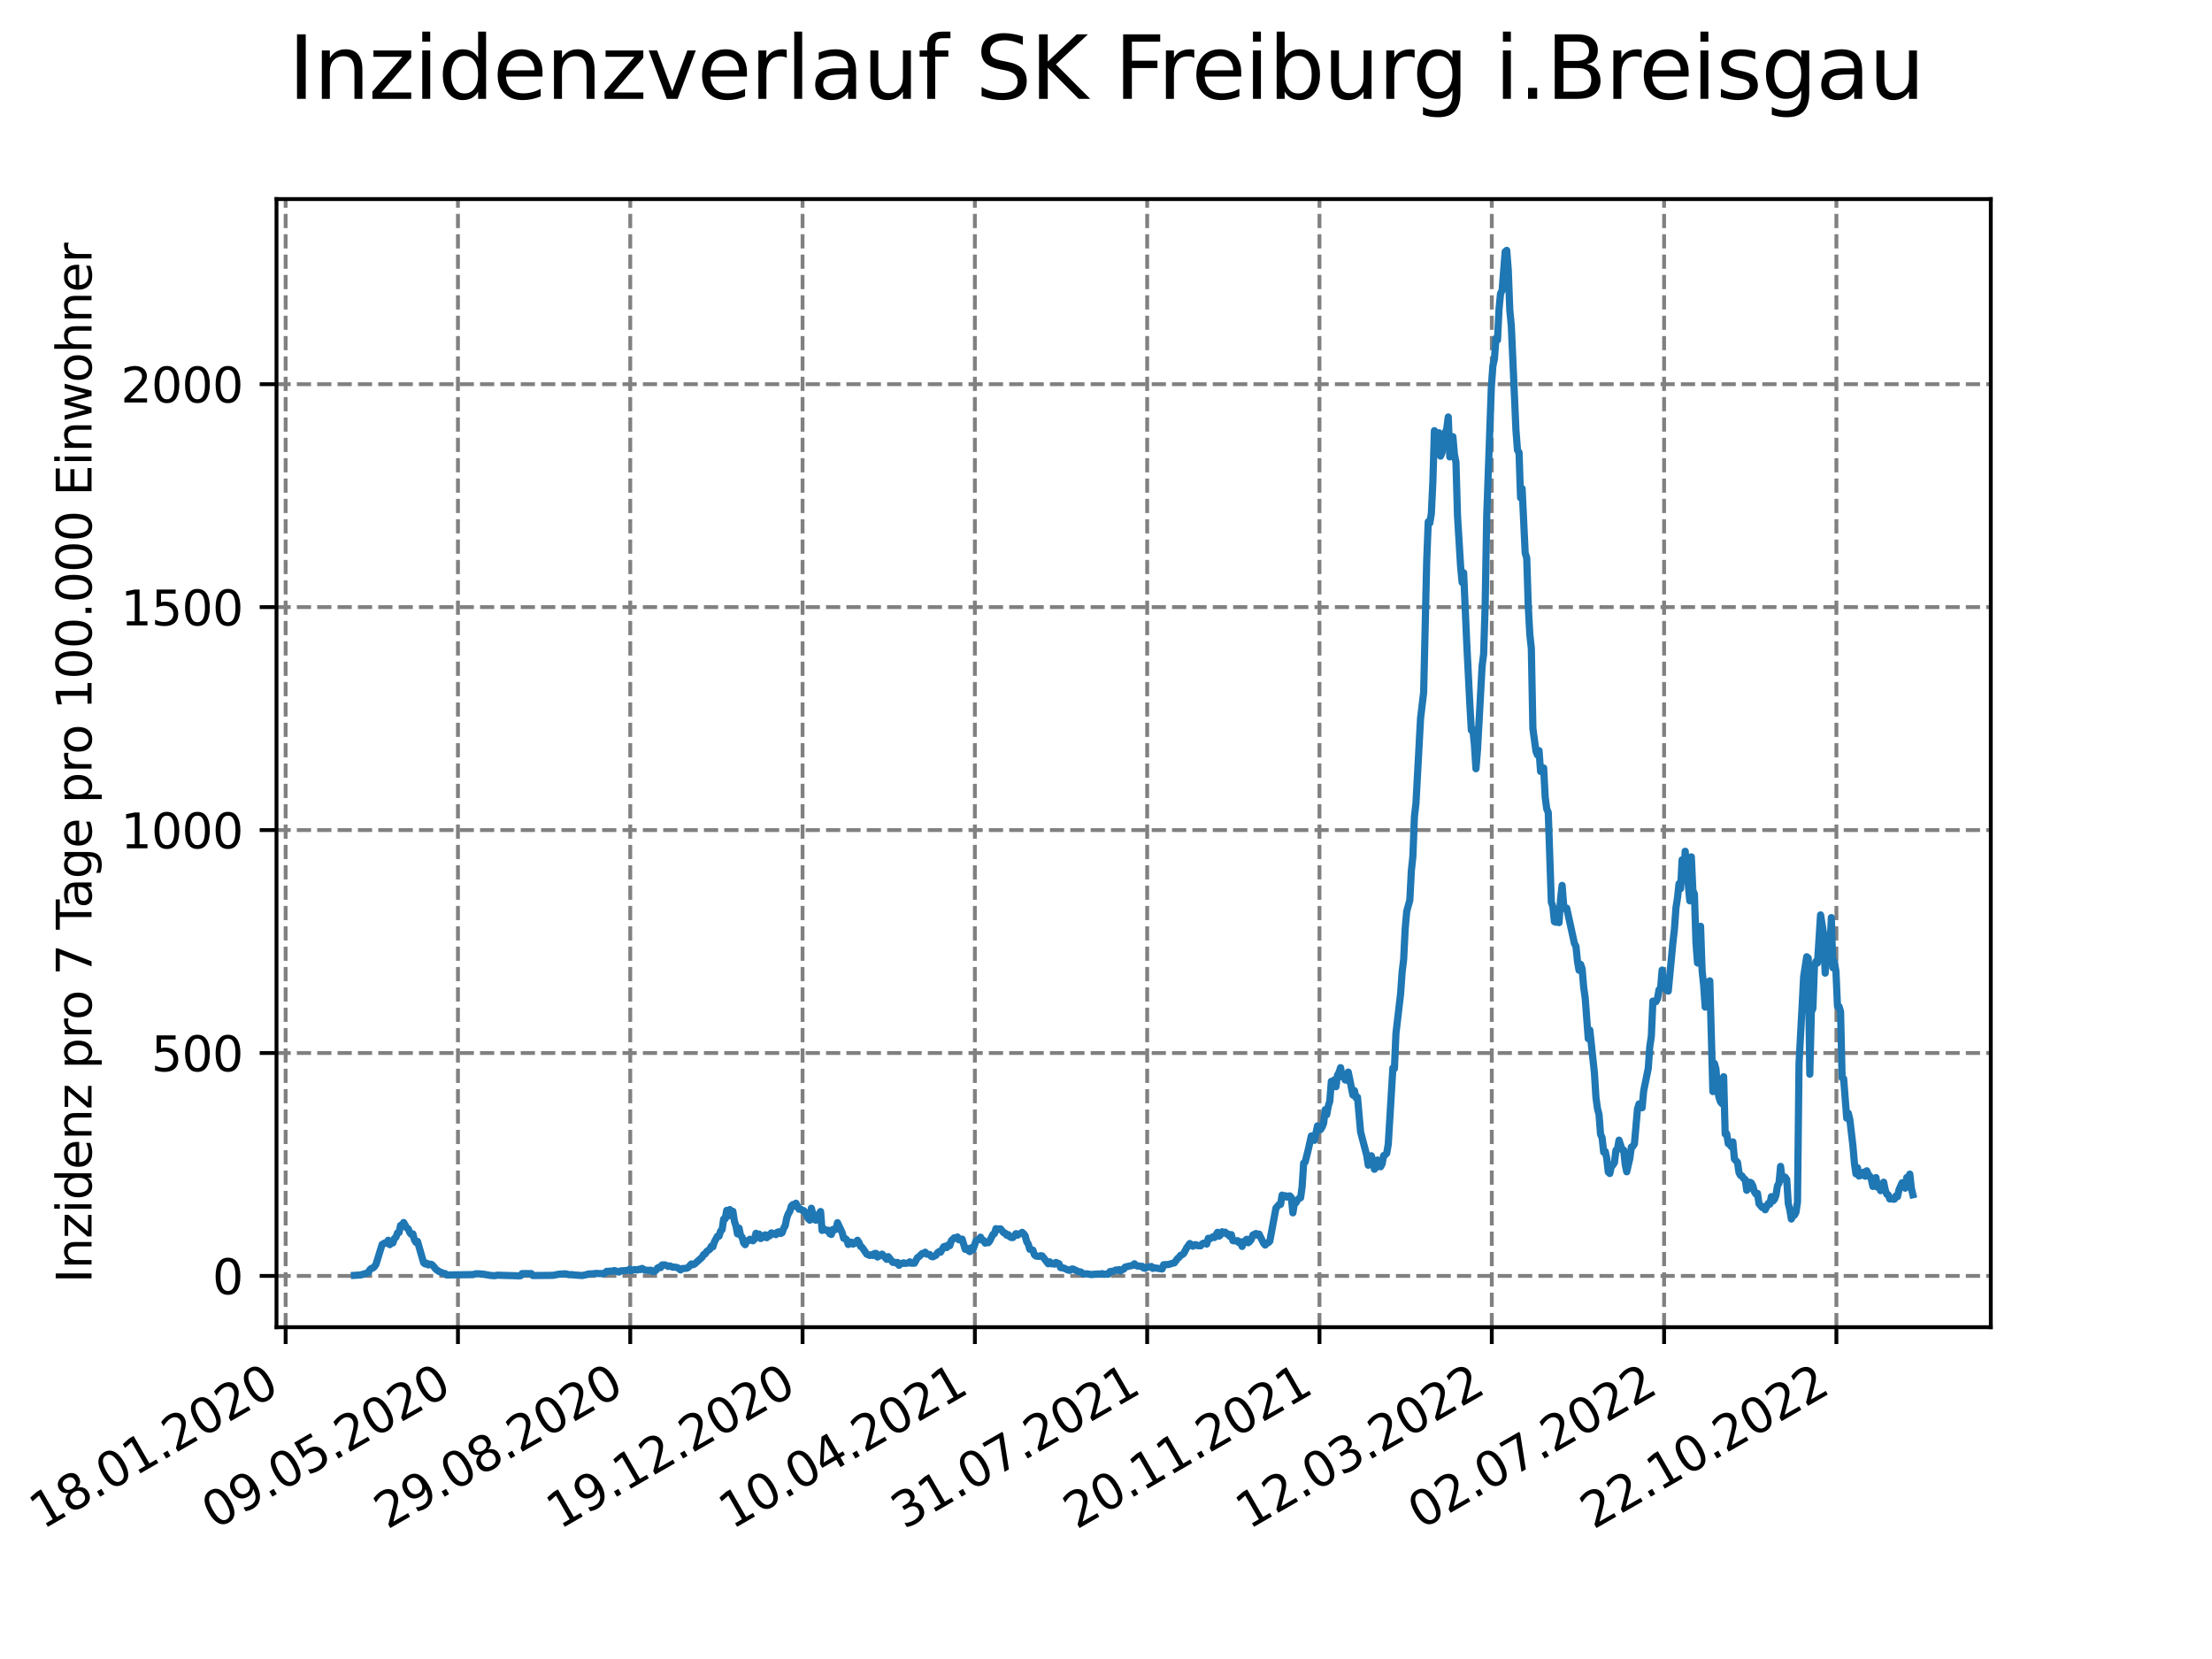 <?xml version="1.0" encoding="utf-8" standalone="no"?>
<!DOCTYPE svg PUBLIC "-//W3C//DTD SVG 1.1//EN"
  "http://www.w3.org/Graphics/SVG/1.1/DTD/svg11.dtd">
<svg xmlns:xlink="http://www.w3.org/1999/xlink" width="460.8pt" height="345.6pt" viewBox="0 0 460.8 345.6" xmlns="http://www.w3.org/2000/svg" version="1.1">
 <defs>
  <style type="text/css">*{stroke-linejoin: round; stroke-linecap: butt}</style>
 </defs>
 <g id="figure_1">
  <g id="patch_1">
   <path d="M 0 345.6 
L 460.8 345.6 
L 460.8 0 
L 0 0 
z
" style="fill: #ffffff"/>
  </g>
  <g id="axes_1">
   <g id="patch_2">
    <path d="M 57.6 276.48 
L 414.72 276.48 
L 414.72 41.472 
L 57.6 41.472 
z
" style="fill: #ffffff"/>
   </g>
   <g id="matplotlib.axis_1">
    <g id="xtick_1">
     <g id="line2d_1">
      <path d="M 59.504 276.48 
L 59.504 41.472 
" clip-path="url(#p8b8832410e)" style="fill: none; stroke-dasharray: 2.96,1.28; stroke-dashoffset: 0; stroke: #808080; stroke-width: 0.8"/>
     </g>
     <g id="line2d_2">
      <defs>
       <path id="mb5243854fc" d="M 0 0 
L 0 3.5 
" style="stroke: #000000; stroke-width: 0.8"/>
      </defs>
      <g>
       <use xlink:href="#mb5243854fc" x="59.504" y="276.48" style="stroke: #000000; stroke-width: 0.8"/>
      </g>
     </g>
     <g id="text_1">
      <!-- 18.01.2020 -->
      <g transform="translate(8.879 318.689) rotate(-30) scale(0.1 -0.1)">
       <defs>
        <path id="DejaVuSans-31" d="M 794 531 
L 1825 531 
L 1825 4091 
L 703 3866 
L 703 4441 
L 1819 4666 
L 2450 4666 
L 2450 531 
L 3481 531 
L 3481 0 
L 794 0 
L 794 531 
z
" transform="scale(0.016)"/>
        <path id="DejaVuSans-38" d="M 2034 2216 
Q 1584 2216 1326 1975 
Q 1069 1734 1069 1313 
Q 1069 891 1326 650 
Q 1584 409 2034 409 
Q 2484 409 2743 651 
Q 3003 894 3003 1313 
Q 3003 1734 2745 1975 
Q 2488 2216 2034 2216 
z
M 1403 2484 
Q 997 2584 770 2862 
Q 544 3141 544 3541 
Q 544 4100 942 4425 
Q 1341 4750 2034 4750 
Q 2731 4750 3128 4425 
Q 3525 4100 3525 3541 
Q 3525 3141 3298 2862 
Q 3072 2584 2669 2484 
Q 3125 2378 3379 2068 
Q 3634 1759 3634 1313 
Q 3634 634 3220 271 
Q 2806 -91 2034 -91 
Q 1263 -91 848 271 
Q 434 634 434 1313 
Q 434 1759 690 2068 
Q 947 2378 1403 2484 
z
M 1172 3481 
Q 1172 3119 1398 2916 
Q 1625 2713 2034 2713 
Q 2441 2713 2670 2916 
Q 2900 3119 2900 3481 
Q 2900 3844 2670 4047 
Q 2441 4250 2034 4250 
Q 1625 4250 1398 4047 
Q 1172 3844 1172 3481 
z
" transform="scale(0.016)"/>
        <path id="DejaVuSans-2e" d="M 684 794 
L 1344 794 
L 1344 0 
L 684 0 
L 684 794 
z
" transform="scale(0.016)"/>
        <path id="DejaVuSans-30" d="M 2034 4250 
Q 1547 4250 1301 3770 
Q 1056 3291 1056 2328 
Q 1056 1369 1301 889 
Q 1547 409 2034 409 
Q 2525 409 2770 889 
Q 3016 1369 3016 2328 
Q 3016 3291 2770 3770 
Q 2525 4250 2034 4250 
z
M 2034 4750 
Q 2819 4750 3233 4129 
Q 3647 3509 3647 2328 
Q 3647 1150 3233 529 
Q 2819 -91 2034 -91 
Q 1250 -91 836 529 
Q 422 1150 422 2328 
Q 422 3509 836 4129 
Q 1250 4750 2034 4750 
z
" transform="scale(0.016)"/>
        <path id="DejaVuSans-32" d="M 1228 531 
L 3431 531 
L 3431 0 
L 469 0 
L 469 531 
Q 828 903 1448 1529 
Q 2069 2156 2228 2338 
Q 2531 2678 2651 2914 
Q 2772 3150 2772 3378 
Q 2772 3750 2511 3984 
Q 2250 4219 1831 4219 
Q 1534 4219 1204 4116 
Q 875 4013 500 3803 
L 500 4441 
Q 881 4594 1212 4672 
Q 1544 4750 1819 4750 
Q 2544 4750 2975 4387 
Q 3406 4025 3406 3419 
Q 3406 3131 3298 2873 
Q 3191 2616 2906 2266 
Q 2828 2175 2409 1742 
Q 1991 1309 1228 531 
z
" transform="scale(0.016)"/>
       </defs>
       <use xlink:href="#DejaVuSans-31"/>
       <use xlink:href="#DejaVuSans-38" x="63.623"/>
       <use xlink:href="#DejaVuSans-2e" x="127.246"/>
       <use xlink:href="#DejaVuSans-30" x="159.033"/>
       <use xlink:href="#DejaVuSans-31" x="222.656"/>
       <use xlink:href="#DejaVuSans-2e" x="286.279"/>
       <use xlink:href="#DejaVuSans-32" x="318.066"/>
       <use xlink:href="#DejaVuSans-30" x="381.689"/>
       <use xlink:href="#DejaVuSans-32" x="445.312"/>
       <use xlink:href="#DejaVuSans-30" x="508.936"/>
      </g>
     </g>
    </g>
    <g id="xtick_2">
     <g id="line2d_3">
      <path d="M 95.399 276.48 
L 95.399 41.472 
" clip-path="url(#p8b8832410e)" style="fill: none; stroke-dasharray: 2.96,1.28; stroke-dashoffset: 0; stroke: #808080; stroke-width: 0.8"/>
     </g>
     <g id="line2d_4">
      <g>
       <use xlink:href="#mb5243854fc" x="95.399" y="276.48" style="stroke: #000000; stroke-width: 0.8"/>
      </g>
     </g>
     <g id="text_2">
      <!-- 09.05.2020 -->
      <g transform="translate(44.774 318.689) rotate(-30) scale(0.1 -0.1)">
       <defs>
        <path id="DejaVuSans-39" d="M 703 97 
L 703 672 
Q 941 559 1184 500 
Q 1428 441 1663 441 
Q 2288 441 2617 861 
Q 2947 1281 2994 2138 
Q 2813 1869 2534 1725 
Q 2256 1581 1919 1581 
Q 1219 1581 811 2004 
Q 403 2428 403 3163 
Q 403 3881 828 4315 
Q 1253 4750 1959 4750 
Q 2769 4750 3195 4129 
Q 3622 3509 3622 2328 
Q 3622 1225 3098 567 
Q 2575 -91 1691 -91 
Q 1453 -91 1209 -44 
Q 966 3 703 97 
z
M 1959 2075 
Q 2384 2075 2632 2365 
Q 2881 2656 2881 3163 
Q 2881 3666 2632 3958 
Q 2384 4250 1959 4250 
Q 1534 4250 1286 3958 
Q 1038 3666 1038 3163 
Q 1038 2656 1286 2365 
Q 1534 2075 1959 2075 
z
" transform="scale(0.016)"/>
        <path id="DejaVuSans-35" d="M 691 4666 
L 3169 4666 
L 3169 4134 
L 1269 4134 
L 1269 2991 
Q 1406 3038 1543 3061 
Q 1681 3084 1819 3084 
Q 2600 3084 3056 2656 
Q 3513 2228 3513 1497 
Q 3513 744 3044 326 
Q 2575 -91 1722 -91 
Q 1428 -91 1123 -41 
Q 819 9 494 109 
L 494 744 
Q 775 591 1075 516 
Q 1375 441 1709 441 
Q 2250 441 2565 725 
Q 2881 1009 2881 1497 
Q 2881 1984 2565 2268 
Q 2250 2553 1709 2553 
Q 1456 2553 1204 2497 
Q 953 2441 691 2322 
L 691 4666 
z
" transform="scale(0.016)"/>
       </defs>
       <use xlink:href="#DejaVuSans-30"/>
       <use xlink:href="#DejaVuSans-39" x="63.623"/>
       <use xlink:href="#DejaVuSans-2e" x="127.246"/>
       <use xlink:href="#DejaVuSans-30" x="159.033"/>
       <use xlink:href="#DejaVuSans-35" x="222.656"/>
       <use xlink:href="#DejaVuSans-2e" x="286.279"/>
       <use xlink:href="#DejaVuSans-32" x="318.066"/>
       <use xlink:href="#DejaVuSans-30" x="381.689"/>
       <use xlink:href="#DejaVuSans-32" x="445.312"/>
       <use xlink:href="#DejaVuSans-30" x="508.936"/>
      </g>
     </g>
    </g>
    <g id="xtick_3">
     <g id="line2d_5">
      <path d="M 131.294 276.48 
L 131.294 41.472 
" clip-path="url(#p8b8832410e)" style="fill: none; stroke-dasharray: 2.96,1.28; stroke-dashoffset: 0; stroke: #808080; stroke-width: 0.8"/>
     </g>
     <g id="line2d_6">
      <g>
       <use xlink:href="#mb5243854fc" x="131.294" y="276.48" style="stroke: #000000; stroke-width: 0.8"/>
      </g>
     </g>
     <g id="text_3">
      <!-- 29.08.2020 -->
      <g transform="translate(80.668 318.689) rotate(-30) scale(0.1 -0.1)">
       <use xlink:href="#DejaVuSans-32"/>
       <use xlink:href="#DejaVuSans-39" x="63.623"/>
       <use xlink:href="#DejaVuSans-2e" x="127.246"/>
       <use xlink:href="#DejaVuSans-30" x="159.033"/>
       <use xlink:href="#DejaVuSans-38" x="222.656"/>
       <use xlink:href="#DejaVuSans-2e" x="286.279"/>
       <use xlink:href="#DejaVuSans-32" x="318.066"/>
       <use xlink:href="#DejaVuSans-30" x="381.689"/>
       <use xlink:href="#DejaVuSans-32" x="445.312"/>
       <use xlink:href="#DejaVuSans-30" x="508.936"/>
      </g>
     </g>
    </g>
    <g id="xtick_4">
     <g id="line2d_7">
      <path d="M 167.188 276.48 
L 167.188 41.472 
" clip-path="url(#p8b8832410e)" style="fill: none; stroke-dasharray: 2.96,1.28; stroke-dashoffset: 0; stroke: #808080; stroke-width: 0.8"/>
     </g>
     <g id="line2d_8">
      <g>
       <use xlink:href="#mb5243854fc" x="167.188" y="276.48" style="stroke: #000000; stroke-width: 0.8"/>
      </g>
     </g>
     <g id="text_4">
      <!-- 19.12.2020 -->
      <g transform="translate(116.563 318.689) rotate(-30) scale(0.1 -0.1)">
       <use xlink:href="#DejaVuSans-31"/>
       <use xlink:href="#DejaVuSans-39" x="63.623"/>
       <use xlink:href="#DejaVuSans-2e" x="127.246"/>
       <use xlink:href="#DejaVuSans-31" x="159.033"/>
       <use xlink:href="#DejaVuSans-32" x="222.656"/>
       <use xlink:href="#DejaVuSans-2e" x="286.279"/>
       <use xlink:href="#DejaVuSans-32" x="318.066"/>
       <use xlink:href="#DejaVuSans-30" x="381.689"/>
       <use xlink:href="#DejaVuSans-32" x="445.312"/>
       <use xlink:href="#DejaVuSans-30" x="508.936"/>
      </g>
     </g>
    </g>
    <g id="xtick_5">
     <g id="line2d_9">
      <path d="M 203.083 276.48 
L 203.083 41.472 
" clip-path="url(#p8b8832410e)" style="fill: none; stroke-dasharray: 2.96,1.28; stroke-dashoffset: 0; stroke: #808080; stroke-width: 0.8"/>
     </g>
     <g id="line2d_10">
      <g>
       <use xlink:href="#mb5243854fc" x="203.083" y="276.48" style="stroke: #000000; stroke-width: 0.8"/>
      </g>
     </g>
     <g id="text_5">
      <!-- 10.04.2021 -->
      <g transform="translate(152.458 318.689) rotate(-30) scale(0.1 -0.1)">
       <defs>
        <path id="DejaVuSans-34" d="M 2419 4116 
L 825 1625 
L 2419 1625 
L 2419 4116 
z
M 2253 4666 
L 3047 4666 
L 3047 1625 
L 3713 1625 
L 3713 1100 
L 3047 1100 
L 3047 0 
L 2419 0 
L 2419 1100 
L 313 1100 
L 313 1709 
L 2253 4666 
z
" transform="scale(0.016)"/>
       </defs>
       <use xlink:href="#DejaVuSans-31"/>
       <use xlink:href="#DejaVuSans-30" x="63.623"/>
       <use xlink:href="#DejaVuSans-2e" x="127.246"/>
       <use xlink:href="#DejaVuSans-30" x="159.033"/>
       <use xlink:href="#DejaVuSans-34" x="222.656"/>
       <use xlink:href="#DejaVuSans-2e" x="286.279"/>
       <use xlink:href="#DejaVuSans-32" x="318.066"/>
       <use xlink:href="#DejaVuSans-30" x="381.689"/>
       <use xlink:href="#DejaVuSans-32" x="445.312"/>
       <use xlink:href="#DejaVuSans-31" x="508.936"/>
      </g>
     </g>
    </g>
    <g id="xtick_6">
     <g id="line2d_11">
      <path d="M 238.978 276.48 
L 238.978 41.472 
" clip-path="url(#p8b8832410e)" style="fill: none; stroke-dasharray: 2.96,1.28; stroke-dashoffset: 0; stroke: #808080; stroke-width: 0.8"/>
     </g>
     <g id="line2d_12">
      <g>
       <use xlink:href="#mb5243854fc" x="238.978" y="276.48" style="stroke: #000000; stroke-width: 0.8"/>
      </g>
     </g>
     <g id="text_6">
      <!-- 31.07.2021 -->
      <g transform="translate(188.352 318.689) rotate(-30) scale(0.1 -0.1)">
       <defs>
        <path id="DejaVuSans-33" d="M 2597 2516 
Q 3050 2419 3304 2112 
Q 3559 1806 3559 1356 
Q 3559 666 3084 287 
Q 2609 -91 1734 -91 
Q 1441 -91 1130 -33 
Q 819 25 488 141 
L 488 750 
Q 750 597 1062 519 
Q 1375 441 1716 441 
Q 2309 441 2620 675 
Q 2931 909 2931 1356 
Q 2931 1769 2642 2001 
Q 2353 2234 1838 2234 
L 1294 2234 
L 1294 2753 
L 1863 2753 
Q 2328 2753 2575 2939 
Q 2822 3125 2822 3475 
Q 2822 3834 2567 4026 
Q 2313 4219 1838 4219 
Q 1578 4219 1281 4162 
Q 984 4106 628 3988 
L 628 4550 
Q 988 4650 1302 4700 
Q 1616 4750 1894 4750 
Q 2613 4750 3031 4423 
Q 3450 4097 3450 3541 
Q 3450 3153 3228 2886 
Q 3006 2619 2597 2516 
z
" transform="scale(0.016)"/>
        <path id="DejaVuSans-37" d="M 525 4666 
L 3525 4666 
L 3525 4397 
L 1831 0 
L 1172 0 
L 2766 4134 
L 525 4134 
L 525 4666 
z
" transform="scale(0.016)"/>
       </defs>
       <use xlink:href="#DejaVuSans-33"/>
       <use xlink:href="#DejaVuSans-31" x="63.623"/>
       <use xlink:href="#DejaVuSans-2e" x="127.246"/>
       <use xlink:href="#DejaVuSans-30" x="159.033"/>
       <use xlink:href="#DejaVuSans-37" x="222.656"/>
       <use xlink:href="#DejaVuSans-2e" x="286.279"/>
       <use xlink:href="#DejaVuSans-32" x="318.066"/>
       <use xlink:href="#DejaVuSans-30" x="381.689"/>
       <use xlink:href="#DejaVuSans-32" x="445.312"/>
       <use xlink:href="#DejaVuSans-31" x="508.936"/>
      </g>
     </g>
    </g>
    <g id="xtick_7">
     <g id="line2d_13">
      <path d="M 274.872 276.48 
L 274.872 41.472 
" clip-path="url(#p8b8832410e)" style="fill: none; stroke-dasharray: 2.96,1.28; stroke-dashoffset: 0; stroke: #808080; stroke-width: 0.8"/>
     </g>
     <g id="line2d_14">
      <g>
       <use xlink:href="#mb5243854fc" x="274.872" y="276.48" style="stroke: #000000; stroke-width: 0.8"/>
      </g>
     </g>
     <g id="text_7">
      <!-- 20.11.2021 -->
      <g transform="translate(224.247 318.689) rotate(-30) scale(0.1 -0.1)">
       <use xlink:href="#DejaVuSans-32"/>
       <use xlink:href="#DejaVuSans-30" x="63.623"/>
       <use xlink:href="#DejaVuSans-2e" x="127.246"/>
       <use xlink:href="#DejaVuSans-31" x="159.033"/>
       <use xlink:href="#DejaVuSans-31" x="222.656"/>
       <use xlink:href="#DejaVuSans-2e" x="286.279"/>
       <use xlink:href="#DejaVuSans-32" x="318.066"/>
       <use xlink:href="#DejaVuSans-30" x="381.689"/>
       <use xlink:href="#DejaVuSans-32" x="445.312"/>
       <use xlink:href="#DejaVuSans-31" x="508.936"/>
      </g>
     </g>
    </g>
    <g id="xtick_8">
     <g id="line2d_15">
      <path d="M 310.767 276.48 
L 310.767 41.472 
" clip-path="url(#p8b8832410e)" style="fill: none; stroke-dasharray: 2.96,1.28; stroke-dashoffset: 0; stroke: #808080; stroke-width: 0.8"/>
     </g>
     <g id="line2d_16">
      <g>
       <use xlink:href="#mb5243854fc" x="310.767" y="276.48" style="stroke: #000000; stroke-width: 0.8"/>
      </g>
     </g>
     <g id="text_8">
      <!-- 12.03.2022 -->
      <g transform="translate(260.142 318.689) rotate(-30) scale(0.1 -0.1)">
       <use xlink:href="#DejaVuSans-31"/>
       <use xlink:href="#DejaVuSans-32" x="63.623"/>
       <use xlink:href="#DejaVuSans-2e" x="127.246"/>
       <use xlink:href="#DejaVuSans-30" x="159.033"/>
       <use xlink:href="#DejaVuSans-33" x="222.656"/>
       <use xlink:href="#DejaVuSans-2e" x="286.279"/>
       <use xlink:href="#DejaVuSans-32" x="318.066"/>
       <use xlink:href="#DejaVuSans-30" x="381.689"/>
       <use xlink:href="#DejaVuSans-32" x="445.312"/>
       <use xlink:href="#DejaVuSans-32" x="508.936"/>
      </g>
     </g>
    </g>
    <g id="xtick_9">
     <g id="line2d_17">
      <path d="M 346.662 276.48 
L 346.662 41.472 
" clip-path="url(#p8b8832410e)" style="fill: none; stroke-dasharray: 2.96,1.28; stroke-dashoffset: 0; stroke: #808080; stroke-width: 0.8"/>
     </g>
     <g id="line2d_18">
      <g>
       <use xlink:href="#mb5243854fc" x="346.662" y="276.48" style="stroke: #000000; stroke-width: 0.8"/>
      </g>
     </g>
     <g id="text_9">
      <!-- 02.07.2022 -->
      <g transform="translate(296.036 318.689) rotate(-30) scale(0.1 -0.1)">
       <use xlink:href="#DejaVuSans-30"/>
       <use xlink:href="#DejaVuSans-32" x="63.623"/>
       <use xlink:href="#DejaVuSans-2e" x="127.246"/>
       <use xlink:href="#DejaVuSans-30" x="159.033"/>
       <use xlink:href="#DejaVuSans-37" x="222.656"/>
       <use xlink:href="#DejaVuSans-2e" x="286.279"/>
       <use xlink:href="#DejaVuSans-32" x="318.066"/>
       <use xlink:href="#DejaVuSans-30" x="381.689"/>
       <use xlink:href="#DejaVuSans-32" x="445.312"/>
       <use xlink:href="#DejaVuSans-32" x="508.936"/>
      </g>
     </g>
    </g>
    <g id="xtick_10">
     <g id="line2d_19">
      <path d="M 382.556 276.48 
L 382.556 41.472 
" clip-path="url(#p8b8832410e)" style="fill: none; stroke-dasharray: 2.96,1.28; stroke-dashoffset: 0; stroke: #808080; stroke-width: 0.8"/>
     </g>
     <g id="line2d_20">
      <g>
       <use xlink:href="#mb5243854fc" x="382.556" y="276.48" style="stroke: #000000; stroke-width: 0.8"/>
      </g>
     </g>
     <g id="text_10">
      <!-- 22.10.2022 -->
      <g transform="translate(331.931 318.689) rotate(-30) scale(0.1 -0.1)">
       <use xlink:href="#DejaVuSans-32"/>
       <use xlink:href="#DejaVuSans-32" x="63.623"/>
       <use xlink:href="#DejaVuSans-2e" x="127.246"/>
       <use xlink:href="#DejaVuSans-31" x="159.033"/>
       <use xlink:href="#DejaVuSans-30" x="222.656"/>
       <use xlink:href="#DejaVuSans-2e" x="286.279"/>
       <use xlink:href="#DejaVuSans-32" x="318.066"/>
       <use xlink:href="#DejaVuSans-30" x="381.689"/>
       <use xlink:href="#DejaVuSans-32" x="445.312"/>
       <use xlink:href="#DejaVuSans-32" x="508.936"/>
      </g>
     </g>
    </g>
   </g>
   <g id="matplotlib.axis_2">
    <g id="ytick_1">
     <g id="line2d_21">
      <path d="M 57.6 265.798 
L 414.72 265.798 
" clip-path="url(#p8b8832410e)" style="fill: none; stroke-dasharray: 2.96,1.28; stroke-dashoffset: 0; stroke: #808080; stroke-width: 0.8"/>
     </g>
     <g id="line2d_22">
      <defs>
       <path id="m91f0841317" d="M 0 0 
L -3.5 0 
" style="stroke: #000000; stroke-width: 0.8"/>
      </defs>
      <g>
       <use xlink:href="#m91f0841317" x="57.6" y="265.798" style="stroke: #000000; stroke-width: 0.8"/>
      </g>
     </g>
     <g id="text_11">
      <!-- 0 -->
      <g transform="translate(44.237 269.597) scale(0.1 -0.1)">
       <use xlink:href="#DejaVuSans-30"/>
      </g>
     </g>
    </g>
    <g id="ytick_2">
     <g id="line2d_23">
      <path d="M 57.6 219.358 
L 414.72 219.358 
" clip-path="url(#p8b8832410e)" style="fill: none; stroke-dasharray: 2.96,1.28; stroke-dashoffset: 0; stroke: #808080; stroke-width: 0.8"/>
     </g>
     <g id="line2d_24">
      <g>
       <use xlink:href="#m91f0841317" x="57.6" y="219.358" style="stroke: #000000; stroke-width: 0.8"/>
      </g>
     </g>
     <g id="text_12">
      <!-- 500 -->
      <g transform="translate(31.512 223.157) scale(0.1 -0.1)">
       <use xlink:href="#DejaVuSans-35"/>
       <use xlink:href="#DejaVuSans-30" x="63.623"/>
       <use xlink:href="#DejaVuSans-30" x="127.246"/>
      </g>
     </g>
    </g>
    <g id="ytick_3">
     <g id="line2d_25">
      <path d="M 57.6 172.918 
L 414.72 172.918 
" clip-path="url(#p8b8832410e)" style="fill: none; stroke-dasharray: 2.96,1.28; stroke-dashoffset: 0; stroke: #808080; stroke-width: 0.8"/>
     </g>
     <g id="line2d_26">
      <g>
       <use xlink:href="#m91f0841317" x="57.6" y="172.918" style="stroke: #000000; stroke-width: 0.8"/>
      </g>
     </g>
     <g id="text_13">
      <!-- 1000 -->
      <g transform="translate(25.15 176.717) scale(0.1 -0.1)">
       <use xlink:href="#DejaVuSans-31"/>
       <use xlink:href="#DejaVuSans-30" x="63.623"/>
       <use xlink:href="#DejaVuSans-30" x="127.246"/>
       <use xlink:href="#DejaVuSans-30" x="190.869"/>
      </g>
     </g>
    </g>
    <g id="ytick_4">
     <g id="line2d_27">
      <path d="M 57.6 126.479 
L 414.72 126.479 
" clip-path="url(#p8b8832410e)" style="fill: none; stroke-dasharray: 2.96,1.28; stroke-dashoffset: 0; stroke: #808080; stroke-width: 0.8"/>
     </g>
     <g id="line2d_28">
      <g>
       <use xlink:href="#m91f0841317" x="57.6" y="126.479" style="stroke: #000000; stroke-width: 0.8"/>
      </g>
     </g>
     <g id="text_14">
      <!-- 1500 -->
      <g transform="translate(25.15 130.278) scale(0.1 -0.1)">
       <use xlink:href="#DejaVuSans-31"/>
       <use xlink:href="#DejaVuSans-35" x="63.623"/>
       <use xlink:href="#DejaVuSans-30" x="127.246"/>
       <use xlink:href="#DejaVuSans-30" x="190.869"/>
      </g>
     </g>
    </g>
    <g id="ytick_5">
     <g id="line2d_29">
      <path d="M 57.6 80.039 
L 414.72 80.039 
" clip-path="url(#p8b8832410e)" style="fill: none; stroke-dasharray: 2.96,1.28; stroke-dashoffset: 0; stroke: #808080; stroke-width: 0.8"/>
     </g>
     <g id="line2d_30">
      <g>
       <use xlink:href="#m91f0841317" x="57.6" y="80.039" style="stroke: #000000; stroke-width: 0.8"/>
      </g>
     </g>
     <g id="text_15">
      <!-- 2000 -->
      <g transform="translate(25.15 83.838) scale(0.1 -0.1)">
       <use xlink:href="#DejaVuSans-32"/>
       <use xlink:href="#DejaVuSans-30" x="63.623"/>
       <use xlink:href="#DejaVuSans-30" x="127.246"/>
       <use xlink:href="#DejaVuSans-30" x="190.869"/>
      </g>
     </g>
    </g>
    <g id="text_16">
     <!-- Inzidenz pro 7 Tage pro 100.000 Einwohner -->
     <g transform="translate(19.07 267.301) rotate(-90) scale(0.1 -0.1)">
      <defs>
       <path id="DejaVuSans-49" d="M 628 4666 
L 1259 4666 
L 1259 0 
L 628 0 
L 628 4666 
z
" transform="scale(0.016)"/>
       <path id="DejaVuSans-6e" d="M 3513 2113 
L 3513 0 
L 2938 0 
L 2938 2094 
Q 2938 2591 2744 2837 
Q 2550 3084 2163 3084 
Q 1697 3084 1428 2787 
Q 1159 2491 1159 1978 
L 1159 0 
L 581 0 
L 581 3500 
L 1159 3500 
L 1159 2956 
Q 1366 3272 1645 3428 
Q 1925 3584 2291 3584 
Q 2894 3584 3203 3211 
Q 3513 2838 3513 2113 
z
" transform="scale(0.016)"/>
       <path id="DejaVuSans-7a" d="M 353 3500 
L 3084 3500 
L 3084 2975 
L 922 459 
L 3084 459 
L 3084 0 
L 275 0 
L 275 525 
L 2438 3041 
L 353 3041 
L 353 3500 
z
" transform="scale(0.016)"/>
       <path id="DejaVuSans-69" d="M 603 3500 
L 1178 3500 
L 1178 0 
L 603 0 
L 603 3500 
z
M 603 4863 
L 1178 4863 
L 1178 4134 
L 603 4134 
L 603 4863 
z
" transform="scale(0.016)"/>
       <path id="DejaVuSans-64" d="M 2906 2969 
L 2906 4863 
L 3481 4863 
L 3481 0 
L 2906 0 
L 2906 525 
Q 2725 213 2448 61 
Q 2172 -91 1784 -91 
Q 1150 -91 751 415 
Q 353 922 353 1747 
Q 353 2572 751 3078 
Q 1150 3584 1784 3584 
Q 2172 3584 2448 3432 
Q 2725 3281 2906 2969 
z
M 947 1747 
Q 947 1113 1208 752 
Q 1469 391 1925 391 
Q 2381 391 2643 752 
Q 2906 1113 2906 1747 
Q 2906 2381 2643 2742 
Q 2381 3103 1925 3103 
Q 1469 3103 1208 2742 
Q 947 2381 947 1747 
z
" transform="scale(0.016)"/>
       <path id="DejaVuSans-65" d="M 3597 1894 
L 3597 1613 
L 953 1613 
Q 991 1019 1311 708 
Q 1631 397 2203 397 
Q 2534 397 2845 478 
Q 3156 559 3463 722 
L 3463 178 
Q 3153 47 2828 -22 
Q 2503 -91 2169 -91 
Q 1331 -91 842 396 
Q 353 884 353 1716 
Q 353 2575 817 3079 
Q 1281 3584 2069 3584 
Q 2775 3584 3186 3129 
Q 3597 2675 3597 1894 
z
M 3022 2063 
Q 3016 2534 2758 2815 
Q 2500 3097 2075 3097 
Q 1594 3097 1305 2825 
Q 1016 2553 972 2059 
L 3022 2063 
z
" transform="scale(0.016)"/>
       <path id="DejaVuSans-20" transform="scale(0.016)"/>
       <path id="DejaVuSans-70" d="M 1159 525 
L 1159 -1331 
L 581 -1331 
L 581 3500 
L 1159 3500 
L 1159 2969 
Q 1341 3281 1617 3432 
Q 1894 3584 2278 3584 
Q 2916 3584 3314 3078 
Q 3713 2572 3713 1747 
Q 3713 922 3314 415 
Q 2916 -91 2278 -91 
Q 1894 -91 1617 61 
Q 1341 213 1159 525 
z
M 3116 1747 
Q 3116 2381 2855 2742 
Q 2594 3103 2138 3103 
Q 1681 3103 1420 2742 
Q 1159 2381 1159 1747 
Q 1159 1113 1420 752 
Q 1681 391 2138 391 
Q 2594 391 2855 752 
Q 3116 1113 3116 1747 
z
" transform="scale(0.016)"/>
       <path id="DejaVuSans-72" d="M 2631 2963 
Q 2534 3019 2420 3045 
Q 2306 3072 2169 3072 
Q 1681 3072 1420 2755 
Q 1159 2438 1159 1844 
L 1159 0 
L 581 0 
L 581 3500 
L 1159 3500 
L 1159 2956 
Q 1341 3275 1631 3429 
Q 1922 3584 2338 3584 
Q 2397 3584 2469 3576 
Q 2541 3569 2628 3553 
L 2631 2963 
z
" transform="scale(0.016)"/>
       <path id="DejaVuSans-6f" d="M 1959 3097 
Q 1497 3097 1228 2736 
Q 959 2375 959 1747 
Q 959 1119 1226 758 
Q 1494 397 1959 397 
Q 2419 397 2687 759 
Q 2956 1122 2956 1747 
Q 2956 2369 2687 2733 
Q 2419 3097 1959 3097 
z
M 1959 3584 
Q 2709 3584 3137 3096 
Q 3566 2609 3566 1747 
Q 3566 888 3137 398 
Q 2709 -91 1959 -91 
Q 1206 -91 779 398 
Q 353 888 353 1747 
Q 353 2609 779 3096 
Q 1206 3584 1959 3584 
z
" transform="scale(0.016)"/>
       <path id="DejaVuSans-54" d="M -19 4666 
L 3928 4666 
L 3928 4134 
L 2272 4134 
L 2272 0 
L 1638 0 
L 1638 4134 
L -19 4134 
L -19 4666 
z
" transform="scale(0.016)"/>
       <path id="DejaVuSans-61" d="M 2194 1759 
Q 1497 1759 1228 1600 
Q 959 1441 959 1056 
Q 959 750 1161 570 
Q 1363 391 1709 391 
Q 2188 391 2477 730 
Q 2766 1069 2766 1631 
L 2766 1759 
L 2194 1759 
z
M 3341 1997 
L 3341 0 
L 2766 0 
L 2766 531 
Q 2569 213 2275 61 
Q 1981 -91 1556 -91 
Q 1019 -91 701 211 
Q 384 513 384 1019 
Q 384 1609 779 1909 
Q 1175 2209 1959 2209 
L 2766 2209 
L 2766 2266 
Q 2766 2663 2505 2880 
Q 2244 3097 1772 3097 
Q 1472 3097 1187 3025 
Q 903 2953 641 2809 
L 641 3341 
Q 956 3463 1253 3523 
Q 1550 3584 1831 3584 
Q 2591 3584 2966 3190 
Q 3341 2797 3341 1997 
z
" transform="scale(0.016)"/>
       <path id="DejaVuSans-67" d="M 2906 1791 
Q 2906 2416 2648 2759 
Q 2391 3103 1925 3103 
Q 1463 3103 1205 2759 
Q 947 2416 947 1791 
Q 947 1169 1205 825 
Q 1463 481 1925 481 
Q 2391 481 2648 825 
Q 2906 1169 2906 1791 
z
M 3481 434 
Q 3481 -459 3084 -895 
Q 2688 -1331 1869 -1331 
Q 1566 -1331 1297 -1286 
Q 1028 -1241 775 -1147 
L 775 -588 
Q 1028 -725 1275 -790 
Q 1522 -856 1778 -856 
Q 2344 -856 2625 -561 
Q 2906 -266 2906 331 
L 2906 616 
Q 2728 306 2450 153 
Q 2172 0 1784 0 
Q 1141 0 747 490 
Q 353 981 353 1791 
Q 353 2603 747 3093 
Q 1141 3584 1784 3584 
Q 2172 3584 2450 3431 
Q 2728 3278 2906 2969 
L 2906 3500 
L 3481 3500 
L 3481 434 
z
" transform="scale(0.016)"/>
       <path id="DejaVuSans-45" d="M 628 4666 
L 3578 4666 
L 3578 4134 
L 1259 4134 
L 1259 2753 
L 3481 2753 
L 3481 2222 
L 1259 2222 
L 1259 531 
L 3634 531 
L 3634 0 
L 628 0 
L 628 4666 
z
" transform="scale(0.016)"/>
       <path id="DejaVuSans-77" d="M 269 3500 
L 844 3500 
L 1563 769 
L 2278 3500 
L 2956 3500 
L 3675 769 
L 4391 3500 
L 4966 3500 
L 4050 0 
L 3372 0 
L 2619 2869 
L 1863 0 
L 1184 0 
L 269 3500 
z
" transform="scale(0.016)"/>
       <path id="DejaVuSans-68" d="M 3513 2113 
L 3513 0 
L 2938 0 
L 2938 2094 
Q 2938 2591 2744 2837 
Q 2550 3084 2163 3084 
Q 1697 3084 1428 2787 
Q 1159 2491 1159 1978 
L 1159 0 
L 581 0 
L 581 4863 
L 1159 4863 
L 1159 2956 
Q 1366 3272 1645 3428 
Q 1925 3584 2291 3584 
Q 2894 3584 3203 3211 
Q 3513 2838 3513 2113 
z
" transform="scale(0.016)"/>
      </defs>
      <use xlink:href="#DejaVuSans-49"/>
      <use xlink:href="#DejaVuSans-6e" x="29.492"/>
      <use xlink:href="#DejaVuSans-7a" x="92.871"/>
      <use xlink:href="#DejaVuSans-69" x="145.361"/>
      <use xlink:href="#DejaVuSans-64" x="173.145"/>
      <use xlink:href="#DejaVuSans-65" x="236.621"/>
      <use xlink:href="#DejaVuSans-6e" x="298.145"/>
      <use xlink:href="#DejaVuSans-7a" x="361.523"/>
      <use xlink:href="#DejaVuSans-20" x="414.014"/>
      <use xlink:href="#DejaVuSans-70" x="445.801"/>
      <use xlink:href="#DejaVuSans-72" x="509.277"/>
      <use xlink:href="#DejaVuSans-6f" x="548.141"/>
      <use xlink:href="#DejaVuSans-20" x="609.322"/>
      <use xlink:href="#DejaVuSans-37" x="641.109"/>
      <use xlink:href="#DejaVuSans-20" x="704.732"/>
      <use xlink:href="#DejaVuSans-54" x="736.52"/>
      <use xlink:href="#DejaVuSans-61" x="781.104"/>
      <use xlink:href="#DejaVuSans-67" x="842.383"/>
      <use xlink:href="#DejaVuSans-65" x="905.859"/>
      <use xlink:href="#DejaVuSans-20" x="967.383"/>
      <use xlink:href="#DejaVuSans-70" x="999.17"/>
      <use xlink:href="#DejaVuSans-72" x="1062.646"/>
      <use xlink:href="#DejaVuSans-6f" x="1101.51"/>
      <use xlink:href="#DejaVuSans-20" x="1162.691"/>
      <use xlink:href="#DejaVuSans-31" x="1194.479"/>
      <use xlink:href="#DejaVuSans-30" x="1258.102"/>
      <use xlink:href="#DejaVuSans-30" x="1321.725"/>
      <use xlink:href="#DejaVuSans-2e" x="1385.348"/>
      <use xlink:href="#DejaVuSans-30" x="1417.135"/>
      <use xlink:href="#DejaVuSans-30" x="1480.758"/>
      <use xlink:href="#DejaVuSans-30" x="1544.381"/>
      <use xlink:href="#DejaVuSans-20" x="1608.004"/>
      <use xlink:href="#DejaVuSans-45" x="1639.791"/>
      <use xlink:href="#DejaVuSans-69" x="1702.975"/>
      <use xlink:href="#DejaVuSans-6e" x="1730.758"/>
      <use xlink:href="#DejaVuSans-77" x="1794.137"/>
      <use xlink:href="#DejaVuSans-6f" x="1875.924"/>
      <use xlink:href="#DejaVuSans-68" x="1937.105"/>
      <use xlink:href="#DejaVuSans-6e" x="2000.484"/>
      <use xlink:href="#DejaVuSans-65" x="2063.863"/>
      <use xlink:href="#DejaVuSans-72" x="2125.387"/>
     </g>
    </g>
   </g>
   <g id="line2d_31">
    <path d="M 73.833 265.677 
L 75.115 265.597 
L 76.717 265.115 
L 77.038 264.512 
L 77.358 264.231 
L 77.679 264.151 
L 77.999 263.869 
L 78.32 263.387 
L 79.602 259.25 
L 80.242 258.888 
L 80.563 259.008 
L 80.883 258.366 
L 81.204 259.29 
L 81.524 258.687 
L 81.845 258.928 
L 82.165 258.004 
L 82.486 257.723 
L 82.806 256.839 
L 83.127 256.759 
L 83.447 255.272 
L 83.768 255.272 
L 84.088 254.67 
L 84.729 255.795 
L 85.05 255.995 
L 85.37 256.799 
L 85.691 257.16 
L 86.011 257.04 
L 86.332 258.285 
L 86.652 258.808 
L 86.973 258.607 
L 88.255 263.066 
L 88.575 263.307 
L 88.896 263.146 
L 89.216 263.508 
L 89.537 263.347 
L 89.857 263.387 
L 90.178 263.628 
L 90.819 264.432 
L 91.46 264.874 
L 92.421 265.276 
L 92.742 265.316 
L 93.062 265.597 
L 98.51 265.517 
L 99.151 265.356 
L 99.792 265.356 
L 100.754 265.436 
L 102.036 265.677 
L 102.997 265.758 
L 103.638 265.637 
L 104.6 265.677 
L 107.484 265.758 
L 108.125 265.798 
L 108.445 265.758 
L 108.766 265.316 
L 110.689 265.316 
L 111.009 265.717 
L 115.176 265.677 
L 116.458 265.436 
L 117.74 265.356 
L 118.701 265.557 
L 119.022 265.517 
L 119.663 265.597 
L 121.265 265.717 
L 122.226 265.517 
L 122.547 265.396 
L 123.508 265.356 
L 124.149 265.276 
L 125.111 265.316 
L 125.752 265.276 
L 126.072 265.155 
L 126.393 264.834 
L 126.713 264.874 
L 127.034 264.793 
L 127.354 264.834 
L 127.995 264.673 
L 128.957 264.994 
L 129.277 264.753 
L 130.88 264.633 
L 131.2 264.392 
L 131.521 264.713 
L 132.162 264.472 
L 132.803 264.552 
L 133.123 264.392 
L 133.444 264.472 
L 133.764 264.231 
L 134.405 264.633 
L 134.725 264.593 
L 135.046 264.673 
L 135.366 264.593 
L 135.687 264.633 
L 136.007 264.914 
L 136.328 264.834 
L 136.648 264.633 
L 136.969 264.151 
L 137.289 263.99 
L 137.61 264.07 
L 137.93 263.508 
L 138.571 263.508 
L 139.212 263.829 
L 139.533 263.709 
L 140.174 263.99 
L 140.494 263.95 
L 141.135 264.07 
L 141.776 264.552 
L 142.097 264.271 
L 143.058 264.191 
L 143.379 264.03 
L 144.02 263.307 
L 144.34 263.468 
L 144.661 263.347 
L 146.263 261.901 
L 146.584 261.339 
L 146.904 261.218 
L 147.225 260.696 
L 147.866 260.254 
L 148.186 259.611 
L 148.506 259.732 
L 148.827 258.687 
L 149.468 257.522 
L 149.788 257.522 
L 150.109 256.478 
L 150.429 256.156 
L 150.75 253.947 
L 151.07 253.906 
L 151.391 252.139 
L 151.711 253.304 
L 152.032 251.978 
L 152.352 252.902 
L 152.673 252.34 
L 152.993 254.388 
L 153.314 255.393 
L 153.634 257.04 
L 153.955 255.835 
L 154.275 257.361 
L 154.596 257.723 
L 154.916 258.928 
L 155.237 259.29 
L 155.557 258.486 
L 155.878 258.486 
L 156.198 258.165 
L 156.519 258.245 
L 156.839 258.486 
L 157.16 258.165 
L 157.48 256.919 
L 157.801 257.241 
L 158.121 257.08 
L 158.442 258.004 
L 158.762 257.843 
L 159.083 257.402 
L 159.403 257.241 
L 159.724 257.843 
L 160.044 257.281 
L 160.365 257.442 
L 160.685 256.839 
L 161.006 256.919 
L 161.646 257.201 
L 161.967 256.678 
L 162.287 256.598 
L 162.608 256.96 
L 162.928 256.799 
L 163.249 255.875 
L 163.569 255.353 
L 163.89 253.746 
L 164.21 252.862 
L 164.531 252.34 
L 164.851 251.255 
L 165.172 250.934 
L 165.492 251.295 
L 165.813 250.652 
L 166.454 251.898 
L 166.774 251.858 
L 167.095 252.099 
L 167.415 252.179 
L 167.736 252.581 
L 168.377 253.866 
L 168.697 254.188 
L 169.018 251.697 
L 169.659 254.067 
L 169.979 254.188 
L 170.3 253.906 
L 170.62 252.902 
L 170.941 252.38 
L 171.261 256.317 
L 171.582 255.955 
L 172.223 256.357 
L 172.543 256.277 
L 172.864 257 
L 173.184 257.16 
L 173.505 256.116 
L 173.825 256.236 
L 174.146 256.076 
L 174.466 254.71 
L 175.427 256.759 
L 175.748 257.964 
L 176.068 258.004 
L 176.389 258.285 
L 176.709 259.25 
L 177.35 258.767 
L 177.671 259.169 
L 177.991 259.049 
L 178.632 258.366 
L 178.953 258.848 
L 179.273 259.651 
L 179.594 259.852 
L 180.235 260.776 
L 180.555 261.258 
L 181.196 261.539 
L 181.517 261.379 
L 181.837 261.539 
L 182.158 261.138 
L 182.478 261.097 
L 182.799 261.861 
L 183.76 261.258 
L 184.722 262.343 
L 185.042 261.78 
L 186.004 262.986 
L 186.324 262.945 
L 186.645 263.106 
L 186.965 262.986 
L 187.286 263.588 
L 187.606 263.187 
L 187.927 263.227 
L 188.247 263.066 
L 188.568 263.187 
L 189.208 263.106 
L 189.529 262.865 
L 189.849 263.146 
L 190.49 263.146 
L 191.131 261.981 
L 191.452 261.78 
L 192.093 261.138 
L 192.413 261.138 
L 192.734 260.856 
L 193.054 261.258 
L 193.695 261.339 
L 194.016 261.74 
L 194.336 261.821 
L 194.977 261.499 
L 195.298 260.977 
L 195.618 260.736 
L 195.939 260.856 
L 196.58 259.732 
L 196.9 259.611 
L 197.221 259.892 
L 197.541 259.33 
L 197.862 259.491 
L 198.182 258.446 
L 198.823 257.843 
L 199.144 257.964 
L 199.464 257.683 
L 199.785 258.285 
L 200.105 258.285 
L 200.426 258.125 
L 201.067 260.254 
L 201.387 260.013 
L 201.708 260.495 
L 202.028 260.736 
L 202.348 259.932 
L 202.669 260.374 
L 203.31 258.526 
L 203.951 258.125 
L 204.271 257.723 
L 204.592 258.366 
L 204.912 258.406 
L 205.233 258.968 
L 205.553 258.808 
L 205.874 258.888 
L 206.194 258.486 
L 206.835 257.16 
L 207.156 257 
L 207.476 255.955 
L 207.797 256.156 
L 208.117 255.995 
L 208.438 255.995 
L 209.079 256.799 
L 209.399 256.879 
L 209.72 257.321 
L 210.04 257.201 
L 210.361 257.643 
L 210.681 257.803 
L 211.002 257.803 
L 211.643 257 
L 211.963 257.321 
L 212.284 257.04 
L 212.604 257 
L 212.925 256.719 
L 213.245 257 
L 213.566 257.442 
L 213.886 258.687 
L 214.207 259.169 
L 214.527 260.254 
L 215.168 260.415 
L 215.489 261.379 
L 215.809 261.66 
L 216.45 261.74 
L 216.77 261.58 
L 217.091 261.62 
L 218.373 263.267 
L 218.693 262.865 
L 219.014 263.267 
L 219.334 263.227 
L 219.655 263.347 
L 219.975 262.986 
L 220.616 263.267 
L 220.937 264.07 
L 221.578 264.151 
L 222.539 264.593 
L 222.86 264.633 
L 223.18 264.392 
L 223.501 264.352 
L 224.783 264.954 
L 225.103 264.954 
L 225.744 265.396 
L 226.385 265.356 
L 227.347 265.517 
L 227.988 265.436 
L 229.27 265.396 
L 229.59 265.316 
L 229.91 265.436 
L 230.872 265.436 
L 231.192 264.914 
L 231.513 264.834 
L 231.833 264.874 
L 232.474 264.552 
L 232.795 264.633 
L 233.115 264.472 
L 233.436 264.753 
L 233.756 264.472 
L 234.077 264.392 
L 234.397 263.95 
L 236 263.588 
L 236.32 263.267 
L 236.641 263.628 
L 236.961 263.749 
L 237.282 263.709 
L 237.602 263.829 
L 237.923 263.789 
L 238.243 264.151 
L 238.564 264.231 
L 238.884 263.99 
L 239.525 263.91 
L 239.846 263.829 
L 240.166 264.231 
L 240.487 264.111 
L 242.089 264.352 
L 242.41 263.468 
L 243.371 263.428 
L 244.332 263.146 
L 244.653 263.066 
L 245.294 262.182 
L 245.614 261.941 
L 245.935 261.499 
L 246.255 261.379 
L 246.576 261.138 
L 247.217 259.932 
L 247.858 259.049 
L 248.499 259.611 
L 248.819 259.33 
L 249.14 259.29 
L 249.46 259.491 
L 250.101 259.531 
L 250.422 259.129 
L 250.742 258.968 
L 251.063 258.968 
L 251.383 259.169 
L 251.704 257.964 
L 252.024 258.084 
L 252.665 257.643 
L 252.986 257.803 
L 253.627 256.719 
L 253.947 257.522 
L 254.268 257.241 
L 254.588 256.598 
L 254.909 256.759 
L 255.229 256.678 
L 255.55 257.08 
L 255.87 257.08 
L 256.191 257.562 
L 256.511 257.201 
L 256.831 258.446 
L 257.472 258.526 
L 257.793 258.446 
L 258.113 258.888 
L 258.434 258.687 
L 258.754 259.651 
L 259.075 258.727 
L 259.716 258.165 
L 260.036 258.888 
L 260.357 258.607 
L 260.677 258.165 
L 260.998 257.281 
L 261.639 256.96 
L 261.959 257.321 
L 262.28 257.08 
L 263.241 259.008 
L 263.562 259.37 
L 263.882 258.968 
L 264.203 258.888 
L 264.523 258.567 
L 265.805 251.657 
L 266.446 250.934 
L 266.767 250.893 
L 267.087 248.965 
L 267.408 249.246 
L 267.728 249.086 
L 268.049 249.367 
L 268.369 249.166 
L 268.69 249.126 
L 269.01 249.487 
L 269.331 252.661 
L 269.651 250.693 
L 269.972 250.572 
L 270.292 249.969 
L 270.612 249.648 
L 270.933 249.527 
L 271.253 247.278 
L 271.574 242.296 
L 271.894 242.055 
L 272.535 239.484 
L 273.176 236.632 
L 273.497 236.632 
L 273.817 237.556 
L 274.458 234.543 
L 274.779 235.386 
L 275.099 235.306 
L 275.42 234.784 
L 275.74 233.98 
L 276.061 231.168 
L 276.381 232.213 
L 276.702 230.445 
L 277.022 229.4 
L 277.343 225.263 
L 277.663 226.347 
L 277.984 224.941 
L 278.304 226.387 
L 278.625 223.977 
L 278.945 223.415 
L 279.266 222.41 
L 279.586 224.298 
L 279.907 224.017 
L 280.227 224.981 
L 280.548 225.022 
L 280.868 223.334 
L 281.83 228.115 
L 282.15 227.191 
L 282.471 228.677 
L 282.791 228.557 
L 283.432 235.788 
L 284.714 240.689 
L 285.034 242.738 
L 285.355 242.577 
L 285.675 240.77 
L 285.996 241.894 
L 286.316 243.582 
L 286.637 243.22 
L 286.957 241.653 
L 287.598 243.06 
L 287.919 242.457 
L 288.239 240.729 
L 288.56 240.569 
L 288.88 240.247 
L 289.201 238.359 
L 290.162 222.491 
L 290.483 222.611 
L 290.803 215.259 
L 291.765 207.064 
L 292.085 202.524 
L 292.406 199.873 
L 292.726 193.445 
L 293.047 189.829 
L 293.688 187.539 
L 294.008 181.433 
L 294.329 178.38 
L 294.649 170.144 
L 294.97 167.332 
L 295.931 149.616 
L 296.572 144.232 
L 297.213 116.713 
L 297.533 108.679 
L 297.854 108.96 
L 298.174 106.991 
L 298.495 100.282 
L 298.815 89.717 
L 299.136 92.328 
L 299.456 92.689 
L 299.777 90.158 
L 300.097 95.019 
L 300.418 94.256 
L 300.738 91.002 
L 301.379 89.355 
L 301.7 86.864 
L 302.02 95.18 
L 302.341 91.565 
L 302.661 90.962 
L 302.982 94.658 
L 303.302 96.265 
L 303.623 107.393 
L 304.264 117.918 
L 304.584 121.333 
L 304.905 119.325 
L 305.546 133.908 
L 306.187 146.562 
L 306.507 152.106 
L 306.828 151.946 
L 307.148 155.16 
L 307.469 160.141 
L 307.789 156.244 
L 308.751 138.728 
L 309.071 136.238 
L 309.392 125.873 
L 309.712 107.433 
L 310.674 80.637 
L 310.994 76.218 
L 311.314 74.772 
L 311.635 70.473 
L 311.955 70.835 
L 312.276 64.367 
L 312.596 61.113 
L 312.917 60.51 
L 313.558 52.435 
L 313.878 52.154 
L 314.199 56.252 
L 314.519 64.608 
L 314.84 67.942 
L 315.801 89.596 
L 316.122 93.774 
L 316.442 94.256 
L 316.763 103.697 
L 317.083 101.769 
L 317.724 115.187 
L 318.045 116.231 
L 318.365 126.234 
L 318.686 132.1 
L 319.006 135.113 
L 319.327 151.745 
L 319.968 156.485 
L 320.288 157.289 
L 320.609 156.365 
L 320.929 160.703 
L 321.25 160.462 
L 321.57 159.98 
L 321.891 166.047 
L 322.211 168.497 
L 322.532 169.26 
L 323.173 187.941 
L 323.493 188.865 
L 323.814 191.999 
L 324.134 192.119 
L 324.454 191.235 
L 324.775 192.2 
L 325.095 187.258 
L 325.416 184.446 
L 325.736 188.504 
L 326.057 189.307 
L 326.377 189.187 
L 327.98 196.538 
L 328.3 197.141 
L 328.621 200.275 
L 328.941 202.123 
L 329.262 200.877 
L 329.582 201.801 
L 329.903 205.618 
L 330.223 207.867 
L 330.864 216.384 
L 331.185 214.576 
L 332.146 223.495 
L 332.467 228.637 
L 332.787 230.927 
L 333.108 232.213 
L 333.428 236.31 
L 333.749 236.993 
L 334.069 240.006 
L 334.39 239.846 
L 334.71 241.252 
L 335.031 244.144 
L 335.351 244.466 
L 335.672 243.019 
L 335.992 242.698 
L 336.313 242.216 
L 336.633 239.605 
L 336.954 239.364 
L 337.274 237.516 
L 337.915 239.524 
L 338.235 239.564 
L 338.556 242.537 
L 338.876 244.104 
L 339.517 241.332 
L 339.838 238.962 
L 340.158 238.801 
L 340.479 238.279 
L 341.12 231.007 
L 341.44 229.963 
L 341.761 230.083 
L 342.081 230.766 
L 342.402 227.271 
L 343.363 222.571 
L 343.684 217.991 
L 344.004 215.862 
L 344.325 208.55 
L 344.645 208.55 
L 344.966 208.671 
L 345.286 208.028 
L 345.607 206.18 
L 345.927 205.939 
L 346.248 202.082 
L 346.568 205.778 
L 346.889 205.417 
L 347.209 206.301 
L 347.53 206.461 
L 348.491 196.418 
L 348.812 193.606 
L 349.132 189.106 
L 349.453 187.057 
L 349.773 184.085 
L 350.094 185.129 
L 350.414 179.103 
L 350.735 183.442 
L 351.055 177.335 
L 352.016 187.66 
L 352.337 178.5 
L 352.657 185.531 
L 352.978 186.254 
L 353.298 196.297 
L 353.619 200.596 
L 353.939 200.676 
L 354.26 192.963 
L 354.58 202.243 
L 354.901 205.176 
L 355.221 209.796 
L 355.542 206.14 
L 355.862 204.613 
L 356.183 204.332 
L 356.824 227.392 
L 357.144 221.526 
L 357.465 222.691 
L 357.785 227.03 
L 358.106 228.637 
L 358.426 229.561 
L 358.747 229.923 
L 359.067 224.298 
L 359.388 236.23 
L 359.708 236.19 
L 360.029 238.239 
L 360.349 238.44 
L 360.67 238.881 
L 360.99 237.877 
L 361.311 241.453 
L 361.952 242.136 
L 362.272 244.305 
L 362.593 244.867 
L 362.913 244.988 
L 363.234 245.51 
L 363.554 245.711 
L 363.875 247.961 
L 364.195 247.599 
L 364.516 246.273 
L 364.836 246.434 
L 365.156 247.077 
L 365.477 248.282 
L 365.797 248.764 
L 366.118 248.603 
L 366.438 250.773 
L 367.079 251.536 
L 367.4 251.375 
L 367.72 252.018 
L 368.361 250.693 
L 368.682 250.853 
L 369.002 249.286 
L 369.323 250.21 
L 369.643 249.849 
L 369.964 249.005 
L 370.284 246.997 
L 370.605 246.474 
L 370.925 242.979 
L 371.246 245.671 
L 371.566 245.189 
L 371.887 245.229 
L 372.207 245.711 
L 372.528 250.693 
L 372.848 251.978 
L 373.169 253.947 
L 373.489 253.264 
L 373.81 253.143 
L 374.13 252.541 
L 374.451 250.371 
L 374.771 221.526 
L 375.412 209.595 
L 375.733 203.448 
L 376.374 199.31 
L 376.694 199.592 
L 377.015 223.776 
L 377.335 210.76 
L 377.656 210.117 
L 377.976 201.359 
L 378.297 200.275 
L 378.617 200.596 
L 379.258 190.593 
L 379.899 194.57 
L 380.219 202.725 
L 380.54 196.86 
L 381.181 198.788 
L 381.501 191.155 
L 381.822 201.6 
L 382.142 200.355 
L 382.463 202.404 
L 382.783 209.635 
L 383.104 209.675 
L 383.424 210.72 
L 383.745 224.539 
L 384.065 224.7 
L 384.706 232.936 
L 385.027 231.891 
L 385.347 233.177 
L 385.988 238.6 
L 386.309 242.296 
L 386.629 244.546 
L 386.95 243.26 
L 387.27 244.988 
L 387.591 244.867 
L 387.911 244.385 
L 388.232 244.184 
L 388.552 245.028 
L 388.873 243.903 
L 389.193 244.666 
L 389.514 244.988 
L 389.834 245.671 
L 390.155 247.157 
L 390.475 246.635 
L 390.796 245.309 
L 391.116 247.318 
L 391.437 246.755 
L 391.757 248.041 
L 392.078 247.559 
L 392.398 246.273 
L 392.718 247.84 
L 393.039 248.764 
L 393.359 248.925 
L 393.68 249.769 
L 394 249.648 
L 394.321 249.809 
L 394.641 249.809 
L 394.962 249.126 
L 395.282 249.286 
L 395.603 247.84 
L 396.244 246.394 
L 396.564 246.796 
L 396.885 247.519 
L 397.205 245.309 
L 397.526 245.269 
L 397.846 244.586 
L 398.167 247.519 
L 398.487 248.885 
L 398.487 248.885 
" clip-path="url(#p8b8832410e)" style="fill: none; stroke: #1f77b4; stroke-width: 1.5; stroke-linecap: square"/>
   </g>
   <g id="patch_3">
    <path d="M 57.6 276.48 
L 57.6 41.472 
" style="fill: none; stroke: #000000; stroke-width: 0.8; stroke-linejoin: miter; stroke-linecap: square"/>
   </g>
   <g id="patch_4">
    <path d="M 414.72 276.48 
L 414.72 41.472 
" style="fill: none; stroke: #000000; stroke-width: 0.8; stroke-linejoin: miter; stroke-linecap: square"/>
   </g>
   <g id="patch_5">
    <path d="M 57.6 276.48 
L 414.72 276.48 
" style="fill: none; stroke: #000000; stroke-width: 0.8; stroke-linejoin: miter; stroke-linecap: square"/>
   </g>
   <g id="patch_6">
    <path d="M 57.6 41.472 
L 414.72 41.472 
" style="fill: none; stroke: #000000; stroke-width: 0.8; stroke-linejoin: miter; stroke-linecap: square"/>
   </g>
  </g>
  <g id="text_17">
   <!-- Inzidenzverlauf SK Freiburg i.Breisgau -->
   <g transform="translate(60.065 20.589) scale(0.18 -0.18)">
    <defs>
     <path id="DejaVuSans-76" d="M 191 3500 
L 800 3500 
L 1894 563 
L 2988 3500 
L 3597 3500 
L 2284 0 
L 1503 0 
L 191 3500 
z
" transform="scale(0.016)"/>
     <path id="DejaVuSans-6c" d="M 603 4863 
L 1178 4863 
L 1178 0 
L 603 0 
L 603 4863 
z
" transform="scale(0.016)"/>
     <path id="DejaVuSans-75" d="M 544 1381 
L 544 3500 
L 1119 3500 
L 1119 1403 
Q 1119 906 1312 657 
Q 1506 409 1894 409 
Q 2359 409 2629 706 
Q 2900 1003 2900 1516 
L 2900 3500 
L 3475 3500 
L 3475 0 
L 2900 0 
L 2900 538 
Q 2691 219 2414 64 
Q 2138 -91 1772 -91 
Q 1169 -91 856 284 
Q 544 659 544 1381 
z
M 1991 3584 
L 1991 3584 
z
" transform="scale(0.016)"/>
     <path id="DejaVuSans-66" d="M 2375 4863 
L 2375 4384 
L 1825 4384 
Q 1516 4384 1395 4259 
Q 1275 4134 1275 3809 
L 1275 3500 
L 2222 3500 
L 2222 3053 
L 1275 3053 
L 1275 0 
L 697 0 
L 697 3053 
L 147 3053 
L 147 3500 
L 697 3500 
L 697 3744 
Q 697 4328 969 4595 
Q 1241 4863 1831 4863 
L 2375 4863 
z
" transform="scale(0.016)"/>
     <path id="DejaVuSans-53" d="M 3425 4513 
L 3425 3897 
Q 3066 4069 2747 4153 
Q 2428 4238 2131 4238 
Q 1616 4238 1336 4038 
Q 1056 3838 1056 3469 
Q 1056 3159 1242 3001 
Q 1428 2844 1947 2747 
L 2328 2669 
Q 3034 2534 3370 2195 
Q 3706 1856 3706 1288 
Q 3706 609 3251 259 
Q 2797 -91 1919 -91 
Q 1588 -91 1214 -16 
Q 841 59 441 206 
L 441 856 
Q 825 641 1194 531 
Q 1563 422 1919 422 
Q 2459 422 2753 634 
Q 3047 847 3047 1241 
Q 3047 1584 2836 1778 
Q 2625 1972 2144 2069 
L 1759 2144 
Q 1053 2284 737 2584 
Q 422 2884 422 3419 
Q 422 4038 858 4394 
Q 1294 4750 2059 4750 
Q 2388 4750 2728 4690 
Q 3069 4631 3425 4513 
z
" transform="scale(0.016)"/>
     <path id="DejaVuSans-4b" d="M 628 4666 
L 1259 4666 
L 1259 2694 
L 3353 4666 
L 4166 4666 
L 1850 2491 
L 4331 0 
L 3500 0 
L 1259 2247 
L 1259 0 
L 628 0 
L 628 4666 
z
" transform="scale(0.016)"/>
     <path id="DejaVuSans-46" d="M 628 4666 
L 3309 4666 
L 3309 4134 
L 1259 4134 
L 1259 2759 
L 3109 2759 
L 3109 2228 
L 1259 2228 
L 1259 0 
L 628 0 
L 628 4666 
z
" transform="scale(0.016)"/>
     <path id="DejaVuSans-62" d="M 3116 1747 
Q 3116 2381 2855 2742 
Q 2594 3103 2138 3103 
Q 1681 3103 1420 2742 
Q 1159 2381 1159 1747 
Q 1159 1113 1420 752 
Q 1681 391 2138 391 
Q 2594 391 2855 752 
Q 3116 1113 3116 1747 
z
M 1159 2969 
Q 1341 3281 1617 3432 
Q 1894 3584 2278 3584 
Q 2916 3584 3314 3078 
Q 3713 2572 3713 1747 
Q 3713 922 3314 415 
Q 2916 -91 2278 -91 
Q 1894 -91 1617 61 
Q 1341 213 1159 525 
L 1159 0 
L 581 0 
L 581 4863 
L 1159 4863 
L 1159 2969 
z
" transform="scale(0.016)"/>
     <path id="DejaVuSans-42" d="M 1259 2228 
L 1259 519 
L 2272 519 
Q 2781 519 3026 730 
Q 3272 941 3272 1375 
Q 3272 1813 3026 2020 
Q 2781 2228 2272 2228 
L 1259 2228 
z
M 1259 4147 
L 1259 2741 
L 2194 2741 
Q 2656 2741 2882 2914 
Q 3109 3088 3109 3444 
Q 3109 3797 2882 3972 
Q 2656 4147 2194 4147 
L 1259 4147 
z
M 628 4666 
L 2241 4666 
Q 2963 4666 3353 4366 
Q 3744 4066 3744 3513 
Q 3744 3084 3544 2831 
Q 3344 2578 2956 2516 
Q 3422 2416 3680 2098 
Q 3938 1781 3938 1306 
Q 3938 681 3513 340 
Q 3088 0 2303 0 
L 628 0 
L 628 4666 
z
" transform="scale(0.016)"/>
     <path id="DejaVuSans-73" d="M 2834 3397 
L 2834 2853 
Q 2591 2978 2328 3040 
Q 2066 3103 1784 3103 
Q 1356 3103 1142 2972 
Q 928 2841 928 2578 
Q 928 2378 1081 2264 
Q 1234 2150 1697 2047 
L 1894 2003 
Q 2506 1872 2764 1633 
Q 3022 1394 3022 966 
Q 3022 478 2636 193 
Q 2250 -91 1575 -91 
Q 1294 -91 989 -36 
Q 684 19 347 128 
L 347 722 
Q 666 556 975 473 
Q 1284 391 1588 391 
Q 1994 391 2212 530 
Q 2431 669 2431 922 
Q 2431 1156 2273 1281 
Q 2116 1406 1581 1522 
L 1381 1569 
Q 847 1681 609 1914 
Q 372 2147 372 2553 
Q 372 3047 722 3315 
Q 1072 3584 1716 3584 
Q 2034 3584 2315 3537 
Q 2597 3491 2834 3397 
z
" transform="scale(0.016)"/>
    </defs>
    <use xlink:href="#DejaVuSans-49"/>
    <use xlink:href="#DejaVuSans-6e" x="29.492"/>
    <use xlink:href="#DejaVuSans-7a" x="92.871"/>
    <use xlink:href="#DejaVuSans-69" x="145.361"/>
    <use xlink:href="#DejaVuSans-64" x="173.145"/>
    <use xlink:href="#DejaVuSans-65" x="236.621"/>
    <use xlink:href="#DejaVuSans-6e" x="298.145"/>
    <use xlink:href="#DejaVuSans-7a" x="361.523"/>
    <use xlink:href="#DejaVuSans-76" x="414.014"/>
    <use xlink:href="#DejaVuSans-65" x="473.193"/>
    <use xlink:href="#DejaVuSans-72" x="534.717"/>
    <use xlink:href="#DejaVuSans-6c" x="575.83"/>
    <use xlink:href="#DejaVuSans-61" x="603.613"/>
    <use xlink:href="#DejaVuSans-75" x="664.893"/>
    <use xlink:href="#DejaVuSans-66" x="728.271"/>
    <use xlink:href="#DejaVuSans-20" x="763.477"/>
    <use xlink:href="#DejaVuSans-53" x="795.264"/>
    <use xlink:href="#DejaVuSans-4b" x="858.74"/>
    <use xlink:href="#DejaVuSans-20" x="924.316"/>
    <use xlink:href="#DejaVuSans-46" x="956.104"/>
    <use xlink:href="#DejaVuSans-72" x="1006.373"/>
    <use xlink:href="#DejaVuSans-65" x="1045.236"/>
    <use xlink:href="#DejaVuSans-69" x="1106.76"/>
    <use xlink:href="#DejaVuSans-62" x="1134.543"/>
    <use xlink:href="#DejaVuSans-75" x="1198.02"/>
    <use xlink:href="#DejaVuSans-72" x="1261.398"/>
    <use xlink:href="#DejaVuSans-67" x="1300.762"/>
    <use xlink:href="#DejaVuSans-20" x="1364.238"/>
    <use xlink:href="#DejaVuSans-69" x="1396.025"/>
    <use xlink:href="#DejaVuSans-2e" x="1423.809"/>
    <use xlink:href="#DejaVuSans-42" x="1455.596"/>
    <use xlink:href="#DejaVuSans-72" x="1524.199"/>
    <use xlink:href="#DejaVuSans-65" x="1563.062"/>
    <use xlink:href="#DejaVuSans-69" x="1624.586"/>
    <use xlink:href="#DejaVuSans-73" x="1652.369"/>
    <use xlink:href="#DejaVuSans-67" x="1704.469"/>
    <use xlink:href="#DejaVuSans-61" x="1767.945"/>
    <use xlink:href="#DejaVuSans-75" x="1829.225"/>
   </g>
  </g>
 </g>
 <defs>
  <clipPath id="p8b8832410e">
   <rect x="57.6" y="41.472" width="357.12" height="235.008"/>
  </clipPath>
 </defs>
</svg>

